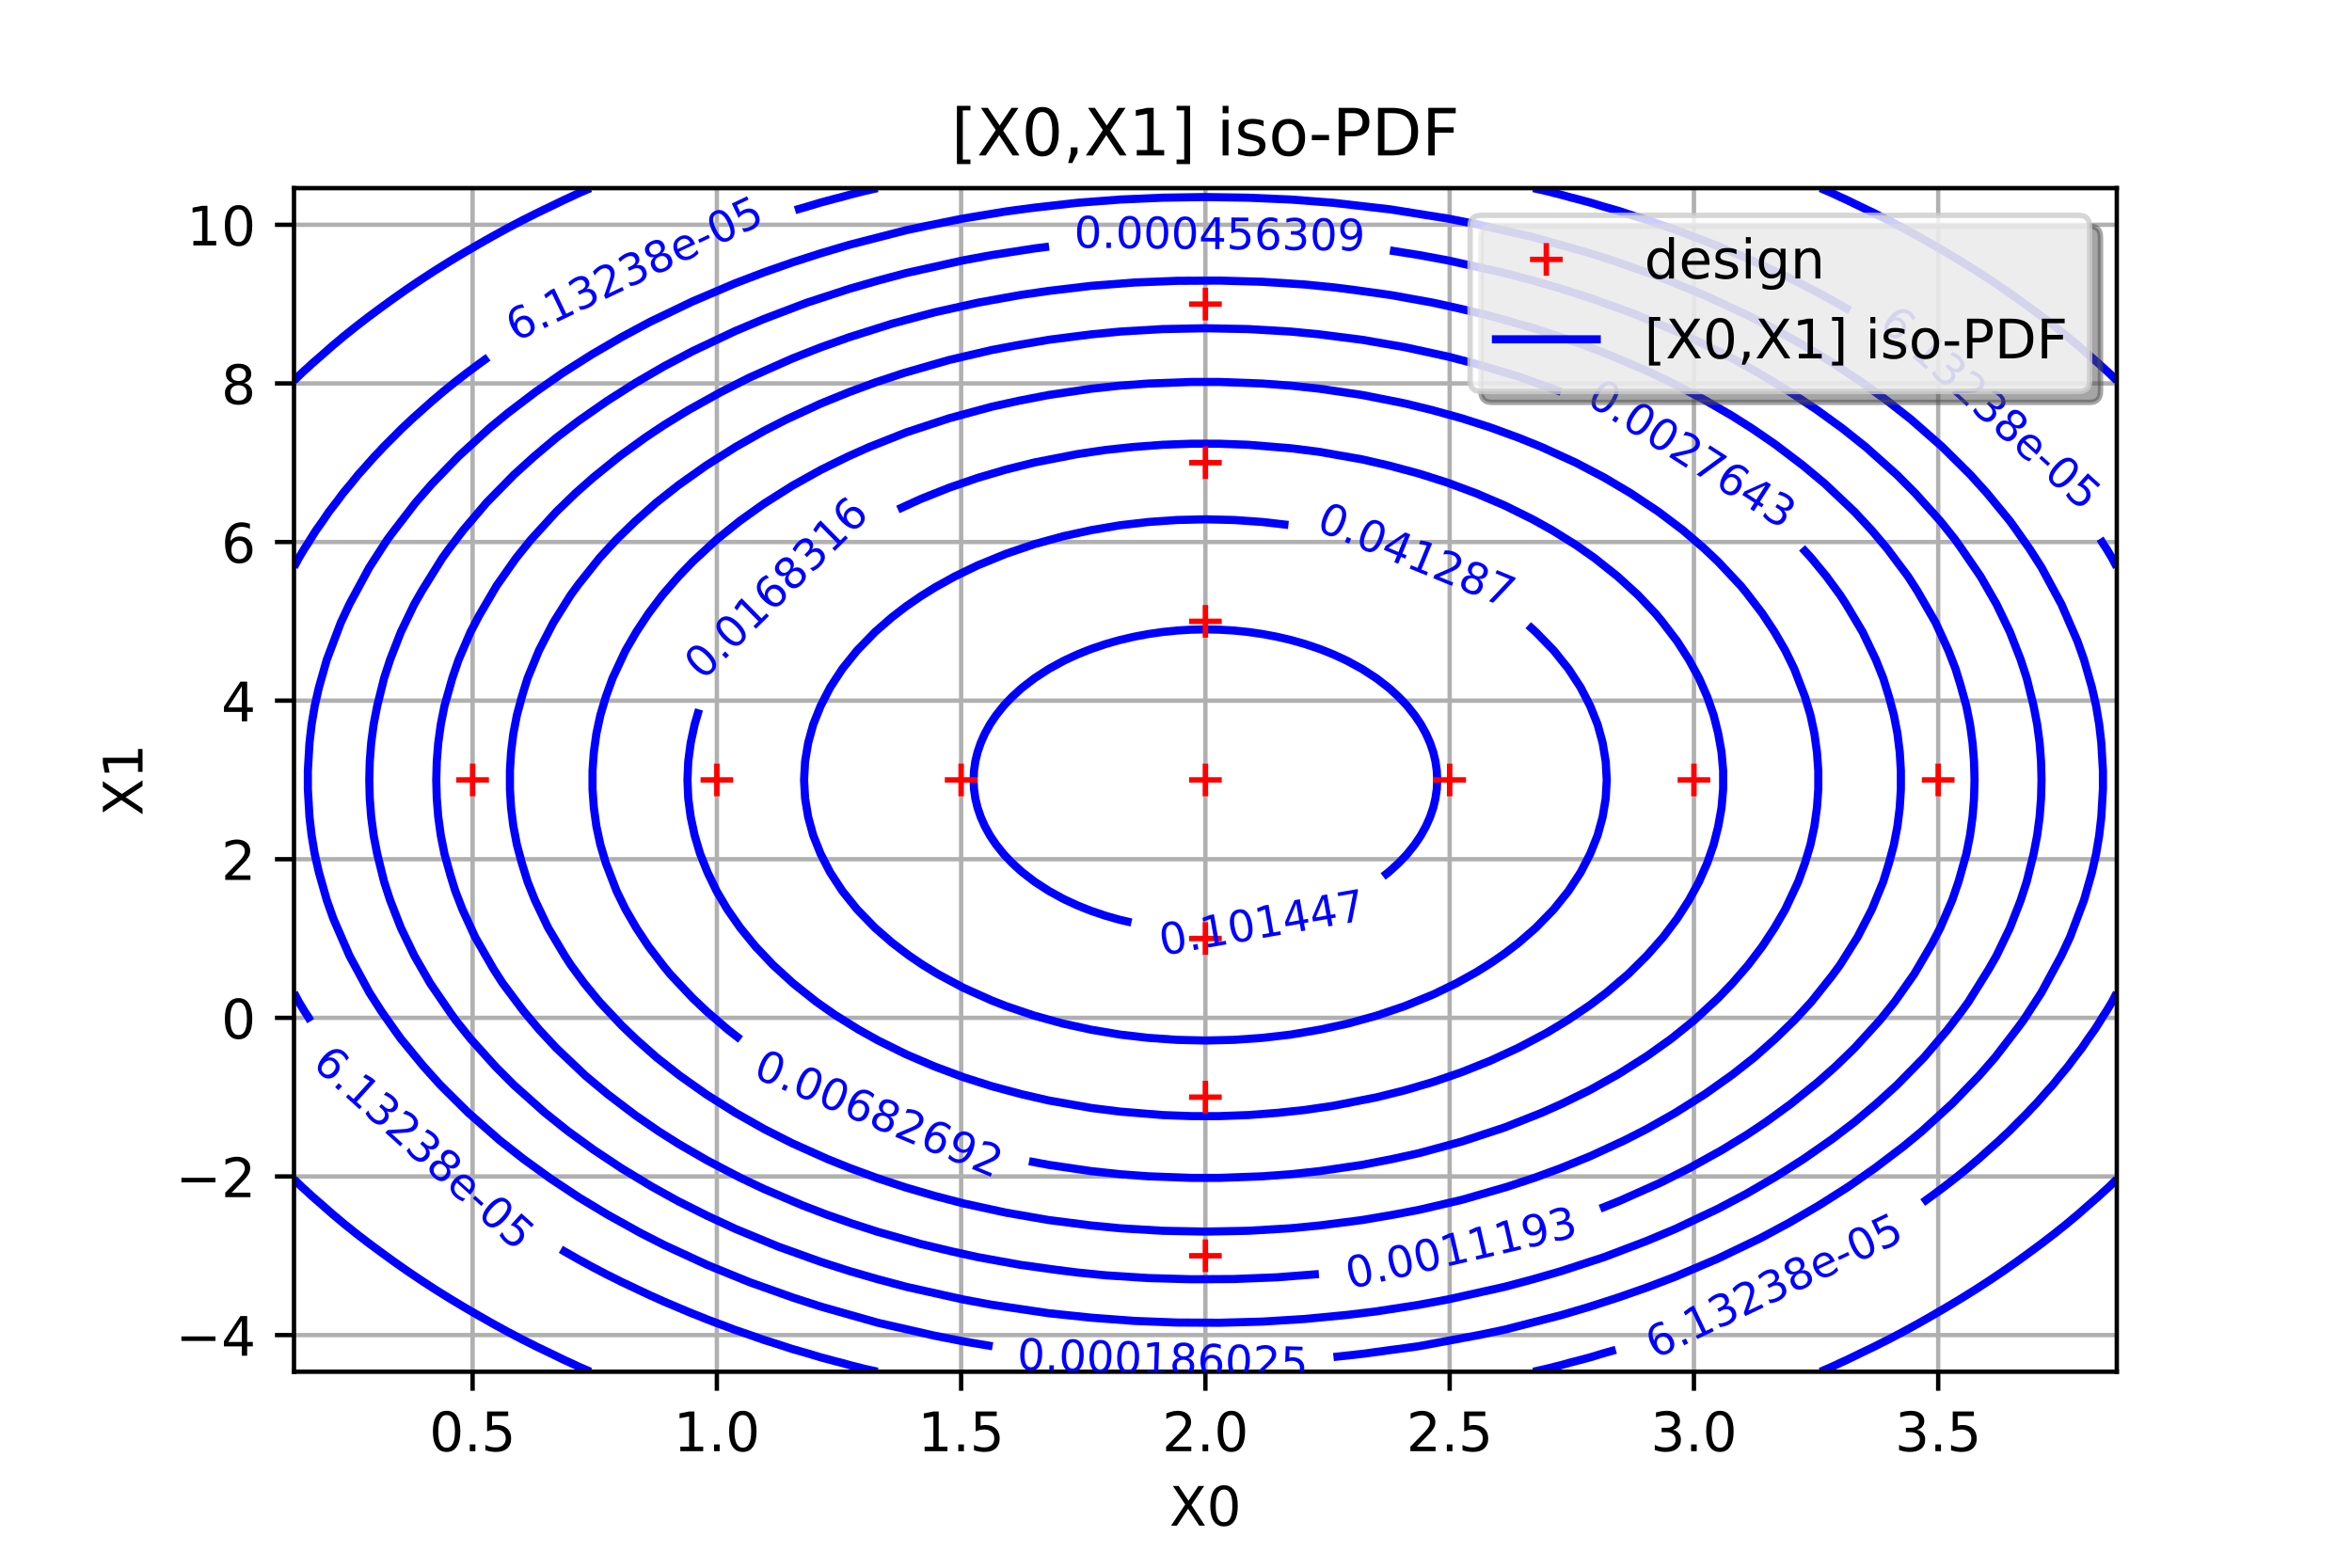 <?xml version="1.0" encoding="utf-8" standalone="no"?>
<!DOCTYPE svg PUBLIC "-//W3C//DTD SVG 1.1//EN"
  "http://www.w3.org/Graphics/SVG/1.1/DTD/svg11.dtd">
<!-- Created with matplotlib (http://matplotlib.org/) -->
<svg height="288pt" version="1.1" viewBox="0 0 432 288" width="432pt" xmlns="http://www.w3.org/2000/svg" xmlns:xlink="http://www.w3.org/1999/xlink">
 <defs>
  <style type="text/css">
*{stroke-linecap:butt;stroke-linejoin:round;}
  </style>
 </defs>
 <g id="figure_1">
  <g id="patch_1">
   <path d="M 0 288 
L 432 288 
L 432 0 
L 0 0 
z
" style="fill:#ffffff;"/>
  </g>
  <g id="axes_1">
   <g id="patch_2">
    <path d="M 54 252 
L 388.8 252 
L 388.8 34.56 
L 54 34.56 
z
" style="fill:#ffffff;"/>
   </g>
   <g id="matplotlib.axis_1">
    <g id="xtick_1">
     <g id="line2d_1">
      <path clip-path="url(#p06cca450da)" d="M 86.804 252 
L 86.804 34.56 
" style="fill:none;stroke:#b0b0b0;stroke-linecap:square;stroke-width:0.8;"/>
     </g>
     <g id="line2d_2">
      <defs>
       <path d="M 0 0 
L 0 3.5 
" id="m9830875fec" style="stroke:#000000;stroke-width:0.8;"/>
      </defs>
      <g>
       <use style="stroke:#000000;stroke-width:0.8;" x="86.804" xlink:href="#m9830875fec" y="252"/>
      </g>
     </g>
     <g id="text_1">
      <!-- 0.5 -->
      <defs>
       <path d="M 31.781 66.406 
Q 24.172 66.406 20.328 58.906 
Q 16.5 51.422 16.5 36.375 
Q 16.5 21.391 20.328 13.891 
Q 24.172 6.391 31.781 6.391 
Q 39.453 6.391 43.281 13.891 
Q 47.125 21.391 47.125 36.375 
Q 47.125 51.422 43.281 58.906 
Q 39.453 66.406 31.781 66.406 
z
M 31.781 74.219 
Q 44.047 74.219 50.516 64.516 
Q 56.984 54.828 56.984 36.375 
Q 56.984 17.969 50.516 8.266 
Q 44.047 -1.422 31.781 -1.422 
Q 19.531 -1.422 13.062 8.266 
Q 6.594 17.969 6.594 36.375 
Q 6.594 54.828 13.062 64.516 
Q 19.531 74.219 31.781 74.219 
z
" id="DejaVuSans-30"/>
       <path d="M 10.688 12.406 
L 21 12.406 
L 21 0 
L 10.688 0 
z
" id="DejaVuSans-2e"/>
       <path d="M 10.797 72.906 
L 49.516 72.906 
L 49.516 64.594 
L 19.828 64.594 
L 19.828 46.734 
Q 21.969 47.469 24.109 47.828 
Q 26.266 48.188 28.422 48.188 
Q 40.625 48.188 47.75 41.5 
Q 54.891 34.812 54.891 23.391 
Q 54.891 11.625 47.562 5.094 
Q 40.234 -1.422 26.906 -1.422 
Q 22.312 -1.422 17.547 -0.641 
Q 12.797 0.141 7.719 1.703 
L 7.719 11.625 
Q 12.109 9.234 16.797 8.062 
Q 21.484 6.891 26.703 6.891 
Q 35.156 6.891 40.078 11.328 
Q 45.016 15.766 45.016 23.391 
Q 45.016 31 40.078 35.438 
Q 35.156 39.891 26.703 39.891 
Q 22.75 39.891 18.812 39.016 
Q 14.891 38.141 10.797 36.281 
z
" id="DejaVuSans-35"/>
      </defs>
      <g transform="translate(78.852 266.598)scale(0.1 -0.1)">
       <use xlink:href="#DejaVuSans-30"/>
       <use x="63.623" xlink:href="#DejaVuSans-2e"/>
       <use x="95.41" xlink:href="#DejaVuSans-35"/>
      </g>
     </g>
    </g>
    <g id="xtick_2">
     <g id="line2d_3">
      <path clip-path="url(#p06cca450da)" d="M 131.669 252 
L 131.669 34.56 
" style="fill:none;stroke:#b0b0b0;stroke-linecap:square;stroke-width:0.8;"/>
     </g>
     <g id="line2d_4">
      <g>
       <use style="stroke:#000000;stroke-width:0.8;" x="131.669" xlink:href="#m9830875fec" y="252"/>
      </g>
     </g>
     <g id="text_2">
      <!-- 1.0 -->
      <defs>
       <path d="M 12.406 8.297 
L 28.516 8.297 
L 28.516 63.922 
L 10.984 60.406 
L 10.984 69.391 
L 28.422 72.906 
L 38.281 72.906 
L 38.281 8.297 
L 54.391 8.297 
L 54.391 0 
L 12.406 0 
z
" id="DejaVuSans-31"/>
      </defs>
      <g transform="translate(123.718 266.598)scale(0.1 -0.1)">
       <use xlink:href="#DejaVuSans-31"/>
       <use x="63.623" xlink:href="#DejaVuSans-2e"/>
       <use x="95.41" xlink:href="#DejaVuSans-30"/>
      </g>
     </g>
    </g>
    <g id="xtick_3">
     <g id="line2d_5">
      <path clip-path="url(#p06cca450da)" d="M 176.535 252 
L 176.535 34.56 
" style="fill:none;stroke:#b0b0b0;stroke-linecap:square;stroke-width:0.8;"/>
     </g>
     <g id="line2d_6">
      <g>
       <use style="stroke:#000000;stroke-width:0.8;" x="176.535" xlink:href="#m9830875fec" y="252"/>
      </g>
     </g>
     <g id="text_3">
      <!-- 1.5 -->
      <g transform="translate(168.583 266.598)scale(0.1 -0.1)">
       <use xlink:href="#DejaVuSans-31"/>
       <use x="63.623" xlink:href="#DejaVuSans-2e"/>
       <use x="95.41" xlink:href="#DejaVuSans-35"/>
      </g>
     </g>
    </g>
    <g id="xtick_4">
     <g id="line2d_7">
      <path clip-path="url(#p06cca450da)" d="M 221.4 252 
L 221.4 34.56 
" style="fill:none;stroke:#b0b0b0;stroke-linecap:square;stroke-width:0.8;"/>
     </g>
     <g id="line2d_8">
      <g>
       <use style="stroke:#000000;stroke-width:0.8;" x="221.4" xlink:href="#m9830875fec" y="252"/>
      </g>
     </g>
     <g id="text_4">
      <!-- 2.0 -->
      <defs>
       <path d="M 19.188 8.297 
L 53.609 8.297 
L 53.609 0 
L 7.328 0 
L 7.328 8.297 
Q 12.938 14.109 22.625 23.891 
Q 32.328 33.688 34.812 36.531 
Q 39.547 41.844 41.422 45.531 
Q 43.312 49.219 43.312 52.781 
Q 43.312 58.594 39.234 62.25 
Q 35.156 65.922 28.609 65.922 
Q 23.969 65.922 18.812 64.312 
Q 13.672 62.703 7.812 59.422 
L 7.812 69.391 
Q 13.766 71.781 18.938 73 
Q 24.125 74.219 28.422 74.219 
Q 39.75 74.219 46.484 68.547 
Q 53.219 62.891 53.219 53.422 
Q 53.219 48.922 51.531 44.891 
Q 49.859 40.875 45.406 35.406 
Q 44.188 33.984 37.641 27.219 
Q 31.109 20.453 19.188 8.297 
z
" id="DejaVuSans-32"/>
      </defs>
      <g transform="translate(213.448 266.598)scale(0.1 -0.1)">
       <use xlink:href="#DejaVuSans-32"/>
       <use x="63.623" xlink:href="#DejaVuSans-2e"/>
       <use x="95.41" xlink:href="#DejaVuSans-30"/>
      </g>
     </g>
    </g>
    <g id="xtick_5">
     <g id="line2d_9">
      <path clip-path="url(#p06cca450da)" d="M 266.265 252 
L 266.265 34.56 
" style="fill:none;stroke:#b0b0b0;stroke-linecap:square;stroke-width:0.8;"/>
     </g>
     <g id="line2d_10">
      <g>
       <use style="stroke:#000000;stroke-width:0.8;" x="266.265" xlink:href="#m9830875fec" y="252"/>
      </g>
     </g>
     <g id="text_5">
      <!-- 2.5 -->
      <g transform="translate(258.314 266.598)scale(0.1 -0.1)">
       <use xlink:href="#DejaVuSans-32"/>
       <use x="63.623" xlink:href="#DejaVuSans-2e"/>
       <use x="95.41" xlink:href="#DejaVuSans-35"/>
      </g>
     </g>
    </g>
    <g id="xtick_6">
     <g id="line2d_11">
      <path clip-path="url(#p06cca450da)" d="M 311.131 252 
L 311.131 34.56 
" style="fill:none;stroke:#b0b0b0;stroke-linecap:square;stroke-width:0.8;"/>
     </g>
     <g id="line2d_12">
      <g>
       <use style="stroke:#000000;stroke-width:0.8;" x="311.131" xlink:href="#m9830875fec" y="252"/>
      </g>
     </g>
     <g id="text_6">
      <!-- 3.0 -->
      <defs>
       <path d="M 40.578 39.312 
Q 47.656 37.797 51.625 33 
Q 55.609 28.219 55.609 21.188 
Q 55.609 10.406 48.188 4.484 
Q 40.766 -1.422 27.094 -1.422 
Q 22.516 -1.422 17.656 -0.516 
Q 12.797 0.391 7.625 2.203 
L 7.625 11.719 
Q 11.719 9.328 16.594 8.109 
Q 21.484 6.891 26.812 6.891 
Q 36.078 6.891 40.938 10.547 
Q 45.797 14.203 45.797 21.188 
Q 45.797 27.641 41.281 31.266 
Q 36.766 34.906 28.719 34.906 
L 20.219 34.906 
L 20.219 43.016 
L 29.109 43.016 
Q 36.375 43.016 40.234 45.922 
Q 44.094 48.828 44.094 54.297 
Q 44.094 59.906 40.109 62.906 
Q 36.141 65.922 28.719 65.922 
Q 24.656 65.922 20.016 65.031 
Q 15.375 64.156 9.812 62.312 
L 9.812 71.094 
Q 15.438 72.656 20.344 73.438 
Q 25.25 74.219 29.594 74.219 
Q 40.828 74.219 47.359 69.109 
Q 53.906 64.016 53.906 55.328 
Q 53.906 49.266 50.438 45.094 
Q 46.969 40.922 40.578 39.312 
z
" id="DejaVuSans-33"/>
      </defs>
      <g transform="translate(303.179 266.598)scale(0.1 -0.1)">
       <use xlink:href="#DejaVuSans-33"/>
       <use x="63.623" xlink:href="#DejaVuSans-2e"/>
       <use x="95.41" xlink:href="#DejaVuSans-30"/>
      </g>
     </g>
    </g>
    <g id="xtick_7">
     <g id="line2d_13">
      <path clip-path="url(#p06cca450da)" d="M 355.996 252 
L 355.996 34.56 
" style="fill:none;stroke:#b0b0b0;stroke-linecap:square;stroke-width:0.8;"/>
     </g>
     <g id="line2d_14">
      <g>
       <use style="stroke:#000000;stroke-width:0.8;" x="355.996" xlink:href="#m9830875fec" y="252"/>
      </g>
     </g>
     <g id="text_7">
      <!-- 3.5 -->
      <g transform="translate(348.045 266.598)scale(0.1 -0.1)">
       <use xlink:href="#DejaVuSans-33"/>
       <use x="63.623" xlink:href="#DejaVuSans-2e"/>
       <use x="95.41" xlink:href="#DejaVuSans-35"/>
      </g>
     </g>
    </g>
    <g id="text_8">
     <!-- X0 -->
     <defs>
      <path d="M 6.297 72.906 
L 16.891 72.906 
L 35.016 45.797 
L 53.219 72.906 
L 63.812 72.906 
L 40.375 37.891 
L 65.375 0 
L 54.781 0 
L 34.281 31 
L 13.625 0 
L 2.984 0 
L 29 38.922 
z
" id="DejaVuSans-58"/>
     </defs>
     <g transform="translate(214.794 280.277)scale(0.1 -0.1)">
      <use xlink:href="#DejaVuSans-58"/>
      <use x="68.506" xlink:href="#DejaVuSans-30"/>
     </g>
    </g>
   </g>
   <g id="matplotlib.axis_2">
    <g id="ytick_1">
     <g id="line2d_15">
      <path clip-path="url(#p06cca450da)" d="M 54 245.264 
L 388.8 245.264 
" style="fill:none;stroke:#b0b0b0;stroke-linecap:square;stroke-width:0.8;"/>
     </g>
     <g id="line2d_16">
      <defs>
       <path d="M 0 0 
L -3.5 0 
" id="m696167156e" style="stroke:#000000;stroke-width:0.8;"/>
      </defs>
      <g>
       <use style="stroke:#000000;stroke-width:0.8;" x="54" xlink:href="#m696167156e" y="245.264"/>
      </g>
     </g>
     <g id="text_9">
      <!-- −4 -->
      <defs>
       <path d="M 10.594 35.5 
L 73.188 35.5 
L 73.188 27.203 
L 10.594 27.203 
z
" id="DejaVuSans-2212"/>
       <path d="M 37.797 64.312 
L 12.891 25.391 
L 37.797 25.391 
z
M 35.203 72.906 
L 47.609 72.906 
L 47.609 25.391 
L 58.016 25.391 
L 58.016 17.188 
L 47.609 17.188 
L 47.609 0 
L 37.797 0 
L 37.797 17.188 
L 4.891 17.188 
L 4.891 26.703 
z
" id="DejaVuSans-34"/>
      </defs>
      <g transform="translate(32.258 249.064)scale(0.1 -0.1)">
       <use xlink:href="#DejaVuSans-2212"/>
       <use x="83.789" xlink:href="#DejaVuSans-34"/>
      </g>
     </g>
    </g>
    <g id="ytick_2">
     <g id="line2d_17">
      <path clip-path="url(#p06cca450da)" d="M 54 216.126 
L 388.8 216.126 
" style="fill:none;stroke:#b0b0b0;stroke-linecap:square;stroke-width:0.8;"/>
     </g>
     <g id="line2d_18">
      <g>
       <use style="stroke:#000000;stroke-width:0.8;" x="54" xlink:href="#m696167156e" y="216.126"/>
      </g>
     </g>
     <g id="text_10">
      <!-- −2 -->
      <g transform="translate(32.258 219.925)scale(0.1 -0.1)">
       <use xlink:href="#DejaVuSans-2212"/>
       <use x="83.789" xlink:href="#DejaVuSans-32"/>
      </g>
     </g>
    </g>
    <g id="ytick_3">
     <g id="line2d_19">
      <path clip-path="url(#p06cca450da)" d="M 54 186.988 
L 388.8 186.988 
" style="fill:none;stroke:#b0b0b0;stroke-linecap:square;stroke-width:0.8;"/>
     </g>
     <g id="line2d_20">
      <g>
       <use style="stroke:#000000;stroke-width:0.8;" x="54" xlink:href="#m696167156e" y="186.988"/>
      </g>
     </g>
     <g id="text_11">
      <!-- 0 -->
      <g transform="translate(40.638 190.787)scale(0.1 -0.1)">
       <use xlink:href="#DejaVuSans-30"/>
      </g>
     </g>
    </g>
    <g id="ytick_4">
     <g id="line2d_21">
      <path clip-path="url(#p06cca450da)" d="M 54 157.849 
L 388.8 157.849 
" style="fill:none;stroke:#b0b0b0;stroke-linecap:square;stroke-width:0.8;"/>
     </g>
     <g id="line2d_22">
      <g>
       <use style="stroke:#000000;stroke-width:0.8;" x="54" xlink:href="#m696167156e" y="157.849"/>
      </g>
     </g>
     <g id="text_12">
      <!-- 2 -->
      <g transform="translate(40.638 161.648)scale(0.1 -0.1)">
       <use xlink:href="#DejaVuSans-32"/>
      </g>
     </g>
    </g>
    <g id="ytick_5">
     <g id="line2d_23">
      <path clip-path="url(#p06cca450da)" d="M 54 128.711 
L 388.8 128.711 
" style="fill:none;stroke:#b0b0b0;stroke-linecap:square;stroke-width:0.8;"/>
     </g>
     <g id="line2d_24">
      <g>
       <use style="stroke:#000000;stroke-width:0.8;" x="54" xlink:href="#m696167156e" y="128.711"/>
      </g>
     </g>
     <g id="text_13">
      <!-- 4 -->
      <g transform="translate(40.638 132.51)scale(0.1 -0.1)">
       <use xlink:href="#DejaVuSans-34"/>
      </g>
     </g>
    </g>
    <g id="ytick_6">
     <g id="line2d_25">
      <path clip-path="url(#p06cca450da)" d="M 54 99.572 
L 388.8 99.572 
" style="fill:none;stroke:#b0b0b0;stroke-linecap:square;stroke-width:0.8;"/>
     </g>
     <g id="line2d_26">
      <g>
       <use style="stroke:#000000;stroke-width:0.8;" x="54" xlink:href="#m696167156e" y="99.572"/>
      </g>
     </g>
     <g id="text_14">
      <!-- 6 -->
      <defs>
       <path d="M 33.016 40.375 
Q 26.375 40.375 22.484 35.828 
Q 18.609 31.297 18.609 23.391 
Q 18.609 15.531 22.484 10.953 
Q 26.375 6.391 33.016 6.391 
Q 39.656 6.391 43.531 10.953 
Q 47.406 15.531 47.406 23.391 
Q 47.406 31.297 43.531 35.828 
Q 39.656 40.375 33.016 40.375 
z
M 52.594 71.297 
L 52.594 62.312 
Q 48.875 64.062 45.094 64.984 
Q 41.312 65.922 37.594 65.922 
Q 27.828 65.922 22.672 59.328 
Q 17.531 52.734 16.797 39.406 
Q 19.672 43.656 24.016 45.922 
Q 28.375 48.188 33.594 48.188 
Q 44.578 48.188 50.953 41.516 
Q 57.328 34.859 57.328 23.391 
Q 57.328 12.156 50.688 5.359 
Q 44.047 -1.422 33.016 -1.422 
Q 20.359 -1.422 13.672 8.266 
Q 6.984 17.969 6.984 36.375 
Q 6.984 53.656 15.188 63.938 
Q 23.391 74.219 37.203 74.219 
Q 40.922 74.219 44.703 73.484 
Q 48.484 72.75 52.594 71.297 
z
" id="DejaVuSans-36"/>
      </defs>
      <g transform="translate(40.638 103.372)scale(0.1 -0.1)">
       <use xlink:href="#DejaVuSans-36"/>
      </g>
     </g>
    </g>
    <g id="ytick_7">
     <g id="line2d_27">
      <path clip-path="url(#p06cca450da)" d="M 54 70.434 
L 388.8 70.434 
" style="fill:none;stroke:#b0b0b0;stroke-linecap:square;stroke-width:0.8;"/>
     </g>
     <g id="line2d_28">
      <g>
       <use style="stroke:#000000;stroke-width:0.8;" x="54" xlink:href="#m696167156e" y="70.434"/>
      </g>
     </g>
     <g id="text_15">
      <!-- 8 -->
      <defs>
       <path d="M 31.781 34.625 
Q 24.75 34.625 20.719 30.859 
Q 16.703 27.094 16.703 20.516 
Q 16.703 13.922 20.719 10.156 
Q 24.75 6.391 31.781 6.391 
Q 38.812 6.391 42.859 10.172 
Q 46.922 13.969 46.922 20.516 
Q 46.922 27.094 42.891 30.859 
Q 38.875 34.625 31.781 34.625 
z
M 21.922 38.812 
Q 15.578 40.375 12.031 44.719 
Q 8.5 49.078 8.5 55.328 
Q 8.5 64.062 14.719 69.141 
Q 20.953 74.219 31.781 74.219 
Q 42.672 74.219 48.875 69.141 
Q 55.078 64.062 55.078 55.328 
Q 55.078 49.078 51.531 44.719 
Q 48 40.375 41.703 38.812 
Q 48.828 37.156 52.797 32.312 
Q 56.781 27.484 56.781 20.516 
Q 56.781 9.906 50.312 4.234 
Q 43.844 -1.422 31.781 -1.422 
Q 19.734 -1.422 13.25 4.234 
Q 6.781 9.906 6.781 20.516 
Q 6.781 27.484 10.781 32.312 
Q 14.797 37.156 21.922 38.812 
z
M 18.312 54.391 
Q 18.312 48.734 21.844 45.562 
Q 25.391 42.391 31.781 42.391 
Q 38.141 42.391 41.719 45.562 
Q 45.312 48.734 45.312 54.391 
Q 45.312 60.062 41.719 63.234 
Q 38.141 66.406 31.781 66.406 
Q 25.391 66.406 21.844 63.234 
Q 18.312 60.062 18.312 54.391 
z
" id="DejaVuSans-38"/>
      </defs>
      <g transform="translate(40.638 74.233)scale(0.1 -0.1)">
       <use xlink:href="#DejaVuSans-38"/>
      </g>
     </g>
    </g>
    <g id="ytick_8">
     <g id="line2d_29">
      <path clip-path="url(#p06cca450da)" d="M 54 41.296 
L 388.8 41.296 
" style="fill:none;stroke:#b0b0b0;stroke-linecap:square;stroke-width:0.8;"/>
     </g>
     <g id="line2d_30">
      <g>
       <use style="stroke:#000000;stroke-width:0.8;" x="54" xlink:href="#m696167156e" y="41.296"/>
      </g>
     </g>
     <g id="text_16">
      <!-- 10 -->
      <g transform="translate(34.275 45.095)scale(0.1 -0.1)">
       <use xlink:href="#DejaVuSans-31"/>
       <use x="63.623" xlink:href="#DejaVuSans-30"/>
      </g>
     </g>
    </g>
    <g id="text_17">
     <!-- X1 -->
     <g transform="translate(26.178 149.886)rotate(-90)scale(0.1 -0.1)">
      <use xlink:href="#DejaVuSans-58"/>
      <use x="68.506" xlink:href="#DejaVuSans-31"/>
     </g>
    </g>
   </g>
   <g id="LineCollection_1">
    <path clip-path="url(#p06cca450da)" d="M 334.351 252 
L 336.488 251.082 
L 338.15 250.301 
L 339.103 249.874 
L 341.719 248.602 
L 344.334 247.351 
L 345.206 246.904 
L 346.95 246.035 
L 348.512 245.205 
L 349.566 244.658 
L 351.663 243.506 
L 352.181 243.226 
L 354.678 241.808 
L 354.797 241.74 
L 357.413 240.222 
L 357.602 240.109 
L 360.028 238.655 
L 360.424 238.41 
L 362.644 237.025 
L 363.135 236.711 
L 365.259 235.332 
L 365.743 235.012 
L 367.875 233.571 
L 368.252 233.314 
L 370.491 231.738 
L 370.665 231.615 
L 373.003 229.916 
L 373.106 229.839 
L 375.29 228.218 
L 375.722 227.881 
L 377.495 226.519 
L 378.337 225.835 
L 379.615 224.82 
L 380.953 223.688 
L 381.642 223.121 
L 383.569 221.423 
L 385.527 219.724 
L 386.184 219.105 
L 387.387 218.025 
L 388.8 216.637 
" style="fill:none;stroke:#0000ff;stroke-width:1.5;"/>
    <path clip-path="url(#p06cca450da)" d="M 54 216.637 
L 55.413 218.025 
L 56.616 219.105 
L 57.273 219.724 
L 59.231 221.423 
L 61.158 223.121 
L 61.847 223.688 
L 63.185 224.82 
L 64.463 225.835 
L 65.305 226.519 
L 67.078 227.881 
L 67.51 228.218 
L 69.694 229.839 
L 69.797 229.916 
L 72.135 231.615 
L 72.309 231.738 
L 74.548 233.314 
L 74.925 233.571 
L 77.057 235.012 
L 77.541 235.332 
L 79.665 236.711 
L 80.156 237.025 
L 82.376 238.41 
L 82.772 238.655 
L 85.198 240.109 
L 85.388 240.222 
L 88.003 241.74 
L 88.122 241.808 
L 90.619 243.226 
L 91.137 243.506 
L 93.234 244.658 
L 94.288 245.205 
L 95.85 246.035 
L 97.594 246.904 
L 98.466 247.351 
L 101.081 248.602 
L 103.697 249.874 
L 104.65 250.301 
L 106.312 251.082 
L 108.449 252 
" style="fill:none;stroke:#0000ff;stroke-width:1.5;"/>
    <path clip-path="url(#p06cca450da)" d="M 388.8 69.923 
L 387.387 68.535 
L 386.184 67.455 
L 385.527 66.836 
L 383.569 65.138 
L 381.642 63.439 
L 380.953 62.872 
L 379.615 61.74 
L 378.337 60.725 
L 377.495 60.041 
L 375.722 58.679 
L 375.29 58.343 
L 373.106 56.721 
L 373.003 56.644 
L 370.665 54.945 
L 370.491 54.822 
L 368.252 53.246 
L 367.875 52.989 
L 365.743 51.547 
L 365.259 51.228 
L 363.135 49.849 
L 362.644 49.535 
L 360.424 48.15 
L 360.028 47.905 
L 357.602 46.451 
L 357.413 46.338 
L 354.797 44.82 
L 354.678 44.752 
L 352.181 43.334 
L 351.663 43.054 
L 349.566 41.902 
L 348.512 41.355 
L 346.95 40.525 
L 345.206 39.656 
L 344.334 39.209 
L 341.719 37.958 
L 339.103 36.686 
L 338.15 36.259 
L 336.488 35.478 
L 334.351 34.56 
" style="fill:none;stroke:#0000ff;stroke-width:1.5;"/>
    <path clip-path="url(#p06cca450da)" d="M 108.449 34.56 
L 106.312 35.478 
L 104.65 36.259 
L 103.697 36.686 
L 101.081 37.958 
L 98.466 39.209 
L 97.594 39.656 
L 95.85 40.525 
L 94.288 41.355 
L 93.234 41.902 
L 91.137 43.054 
L 90.619 43.334 
L 88.122 44.752 
L 88.003 44.82 
L 85.388 46.338 
L 85.198 46.451 
L 82.772 47.905 
L 82.376 48.15 
L 80.156 49.535 
L 79.665 49.849 
L 77.541 51.228 
L 77.057 51.547 
L 74.925 52.989 
L 74.548 53.246 
L 72.309 54.822 
L 72.135 54.945 
L 69.797 56.644 
L 69.694 56.721 
L 67.51 58.343 
L 67.078 58.679 
L 65.305 60.041 
L 64.463 60.725 
L 63.185 61.74 
L 61.847 62.872 
L 61.158 63.439 
L 59.231 65.138 
L 57.273 66.836 
L 56.616 67.455 
L 55.413 68.535 
L 54 69.923 
" style="fill:none;stroke:#0000ff;stroke-width:1.5;"/>
   </g>
   <g id="LineCollection_2">
    <path clip-path="url(#p06cca450da)" d="M 281.617 252 
L 284.175 251.427 
L 286.791 250.764 
L 288.458 250.301 
L 289.406 250.066 
L 292.022 249.367 
L 294.547 248.602 
L 294.637 248.578 
L 296.779 247.967 
" style="fill:none;stroke:#0000ff;stroke-width:1.5;"/>
    <path clip-path="url(#p06cca450da)" d="M 353.149 220.922 
L 354.797 219.724 
L 357.083 218.025 
L 357.413 217.768 
L 359.28 216.326 
L 360.028 215.715 
L 361.383 214.627 
L 362.644 213.55 
L 363.388 212.929 
L 365.259 211.252 
L 365.285 211.23 
L 367.193 209.531 
L 367.875 208.874 
L 369.001 207.833 
L 370.491 206.325 
L 370.69 206.134 
L 372.385 204.435 
L 373.106 203.647 
L 373.99 202.736 
L 375.498 201.037 
L 375.722 200.772 
L 377.019 199.339 
L 378.337 197.695 
L 378.385 197.64 
L 379.809 195.941 
L 380.953 194.388 
L 381.07 194.243 
L 382.382 192.544 
L 383.53 190.845 
L 383.569 190.786 
L 384.746 189.146 
L 385.822 187.447 
L 386.184 186.832 
L 386.898 185.749 
L 387.917 184.05 
L 388.8 182.389 
" style="fill:none;stroke:#0000ff;stroke-width:1.5;"/>
    <path clip-path="url(#p06cca450da)" d="M 54 182.389 
L 54.883 184.05 
L 55.902 185.749 
L 56.616 186.832 
L 56.978 187.447 
L 57.066 187.585 
" style="fill:none;stroke:#0000ff;stroke-width:1.5;"/>
    <path clip-path="url(#p06cca450da)" d="M 103.011 229.518 
L 103.697 229.916 
L 106.312 231.401 
L 106.708 231.615 
L 108.928 232.828 
L 109.869 233.314 
L 111.544 234.194 
L 113.203 235.012 
L 114.159 235.496 
L 116.74 236.711 
L 116.775 236.728 
L 119.391 237.967 
L 120.403 238.41 
L 122.006 239.141 
L 124.327 240.109 
L 124.622 240.238 
L 127.237 241.339 
L 128.451 241.808 
L 129.853 242.382 
L 132.469 243.361 
L 132.878 243.506 
L 135.084 244.349 
L 137.615 245.205 
L 137.7 245.236 
L 140.316 246.161 
L 142.707 246.904 
L 142.931 246.98 
L 145.547 247.832 
L 148.162 248.578 
L 148.253 248.602 
L 150.778 249.367 
L 153.394 250.066 
L 154.342 250.301 
L 156.009 250.764 
L 158.625 251.427 
L 161.183 252 
" style="fill:none;stroke:#0000ff;stroke-width:1.5;"/>
    <path clip-path="url(#p06cca450da)" d="M 388.8 104.171 
L 387.917 102.51 
L 386.898 100.811 
L 386.184 99.728 
L 385.822 99.112 
L 385.734 98.975 
" style="fill:none;stroke:#0000ff;stroke-width:1.5;"/>
    <path clip-path="url(#p06cca450da)" d="M 339.789 57.042 
L 339.103 56.644 
L 339.103 56.644 
L 336.488 55.159 
L 336.092 54.945 
L 333.872 53.732 
L 332.931 53.246 
L 331.256 52.366 
L 329.597 51.547 
L 328.641 51.064 
L 326.06 49.849 
L 326.025 49.832 
L 323.409 48.593 
L 322.397 48.15 
L 320.794 47.419 
L 318.473 46.451 
L 318.178 46.322 
L 315.562 45.221 
L 314.349 44.752 
L 312.947 44.178 
L 310.331 43.199 
L 309.922 43.054 
L 307.716 42.211 
L 305.185 41.355 
L 305.1 41.324 
L 302.484 40.399 
L 300.093 39.656 
L 299.869 39.58 
L 297.253 38.728 
L 294.637 37.982 
L 294.547 37.958 
L 292.022 37.193 
L 289.406 36.494 
L 288.458 36.259 
L 286.791 35.796 
L 284.175 35.133 
L 281.617 34.56 
" style="fill:none;stroke:#0000ff;stroke-width:1.5;"/>
    <path clip-path="url(#p06cca450da)" d="M 161.183 34.56 
L 158.625 35.133 
L 156.009 35.796 
L 154.342 36.259 
L 153.394 36.494 
L 150.778 37.193 
L 148.253 37.958 
L 148.162 37.982 
L 146.021 38.593 
" style="fill:none;stroke:#0000ff;stroke-width:1.5;"/>
    <path clip-path="url(#p06cca450da)" d="M 89.651 65.638 
L 88.003 66.836 
L 88.003 66.836 
L 85.717 68.535 
L 85.388 68.792 
L 83.52 70.234 
L 82.772 70.845 
L 81.417 71.933 
L 80.156 73.01 
L 79.412 73.631 
L 77.541 75.308 
L 77.515 75.33 
L 75.607 77.029 
L 74.925 77.686 
L 73.799 78.728 
L 72.309 80.235 
L 72.11 80.426 
L 70.415 82.125 
L 69.694 82.913 
L 68.81 83.824 
L 67.302 85.522 
L 67.078 85.788 
L 65.781 87.221 
L 64.463 88.865 
L 64.415 88.92 
L 62.991 90.619 
L 61.847 92.172 
L 61.73 92.317 
L 60.418 94.016 
L 59.27 95.715 
L 59.231 95.774 
L 58.054 97.414 
L 56.978 99.112 
L 56.616 99.728 
L 55.902 100.811 
L 54.883 102.51 
L 54 104.171 
" style="fill:none;stroke:#0000ff;stroke-width:1.5;"/>
   </g>
   <g id="LineCollection_3">
    <path clip-path="url(#p06cca450da)" d="M 244.92 249.3 
L 250.172 248.722 
L 260.634 247.308 
L 271.92 245.205 
L 276.328 244.277 
L 286.791 241.591 
L 292.022 240.04 
L 297.253 238.354 
L 302.484 236.525 
L 307.716 234.536 
L 315.562 231.198 
L 323.409 227.43 
L 328.641 224.62 
L 334.129 221.423 
L 339.472 218.025 
L 344.334 214.627 
L 349.566 210.654 
L 352.979 207.833 
L 358.566 202.736 
L 363.487 197.64 
L 366.451 194.243 
L 370.491 188.992 
L 371.645 187.447 
L 374.95 182.351 
L 378.622 175.556 
L 380.21 172.159 
L 382.777 165.364 
L 384.226 160.268 
L 384.998 156.87 
L 385.567 153.472 
L 385.957 150.075 
L 386.253 144.979 
L 386.253 141.581 
L 385.957 136.485 
L 385.567 133.088 
L 384.998 129.69 
L 384.226 126.293 
L 382.777 121.196 
L 381.575 117.799 
L 378.622 111.004 
L 374.95 104.209 
L 372.772 100.811 
L 370.385 97.414 
L 369.164 95.715 
L 364.972 90.619 
L 361.911 87.221 
L 356.77 82.125 
L 350.968 77.029 
L 346.642 73.631 
L 341.719 70.067 
L 336.488 66.597 
L 331.256 63.439 
L 325.138 60.041 
L 320.794 57.825 
L 312.947 54.196 
L 305.1 51 
L 297.078 48.15 
L 292.022 46.52 
L 281.559 43.555 
L 271.097 41.171 
L 265.866 40.139 
L 255.403 38.471 
L 244.941 37.262 
L 237.094 36.66 
L 229.247 36.32 
L 221.4 36.199 
L 213.553 36.32 
L 205.706 36.66 
L 197.859 37.262 
L 190.012 38.146 
L 184.781 38.839 
L 176.934 40.139 
L 170.88 41.355 
L 166.472 42.283 
L 156.009 44.969 
L 150.778 46.52 
L 145.547 48.206 
L 140.316 50.035 
L 135.084 52.024 
L 127.237 55.362 
L 119.391 59.13 
L 114.159 61.94 
L 108.671 65.138 
L 103.328 68.535 
L 98.466 71.933 
L 93.234 75.906 
L 89.821 78.728 
L 84.234 83.824 
L 79.313 88.92 
L 76.349 92.317 
L 72.309 97.568 
L 71.155 99.112 
L 67.85 104.209 
L 64.178 111.004 
L 62.59 114.401 
L 60.023 121.196 
L 58.574 126.293 
L 57.802 129.69 
L 57.233 133.088 
L 56.843 136.485 
L 56.547 141.581 
L 56.547 144.979 
L 56.843 150.075 
L 57.233 153.472 
L 57.802 156.87 
L 58.574 160.268 
L 60.023 165.364 
L 61.225 168.761 
L 64.178 175.556 
L 67.85 182.351 
L 70.028 185.749 
L 72.415 189.146 
L 73.636 190.845 
L 77.828 195.941 
L 80.889 199.339 
L 86.03 204.435 
L 91.832 209.531 
L 96.158 212.929 
L 101.081 216.493 
L 106.312 219.963 
L 111.544 223.121 
L 117.662 226.519 
L 122.006 228.735 
L 129.853 232.364 
L 137.7 235.56 
L 145.722 238.41 
L 150.778 240.04 
L 161.241 243.005 
L 171.703 245.389 
L 176.934 246.421 
L 182.311 247.331 
L 182.311 247.331 
" style="fill:none;stroke:#0000ff;stroke-width:1.5;"/>
   </g>
   <g id="LineCollection_4">
    <path clip-path="url(#p06cca450da)" d="M 192.687 45.299 
L 190.012 45.642 
L 182.166 46.857 
L 176.934 47.825 
L 166.472 50.152 
L 161.241 51.547 
L 156.009 53.057 
L 148.162 55.618 
L 140.316 58.598 
L 135.084 60.795 
L 127.237 64.504 
L 122.006 67.269 
L 116.775 70.308 
L 111.544 73.631 
L 106.312 77.279 
L 102.181 80.426 
L 98.141 83.824 
L 94.394 87.221 
L 89.398 92.317 
L 85.064 97.414 
L 82.481 100.811 
L 81.247 102.51 
L 77.541 108.462 
L 76.089 111.004 
L 73.636 116.1 
L 71.649 121.196 
L 70.546 124.594 
L 69.281 129.69 
L 68.626 133.088 
L 68.177 136.485 
L 67.915 139.882 
L 67.828 143.28 
L 67.915 146.678 
L 68.177 150.075 
L 68.626 153.472 
L 69.281 156.87 
L 70.546 161.966 
L 71.649 165.364 
L 73.636 170.46 
L 76.089 175.556 
L 79.017 180.653 
L 82.772 186.128 
L 83.714 187.447 
L 86.424 190.845 
L 91.012 195.941 
L 94.394 199.339 
L 100.105 204.435 
L 104.364 207.833 
L 109.043 211.23 
L 114.159 214.627 
L 119.776 218.025 
L 124.622 220.708 
L 129.853 223.332 
L 135.084 225.765 
L 142.931 229.01 
L 150.778 231.825 
L 156.009 233.503 
L 161.241 235.012 
L 166.472 236.408 
L 176.934 238.735 
L 182.166 239.703 
L 192.628 241.254 
L 200.475 242.076 
L 208.322 242.663 
L 216.169 242.963 
L 224.016 243.005 
L 231.863 242.793 
L 239.709 242.306 
L 247.556 241.549 
L 252.787 240.918 
L 260.634 239.703 
L 265.866 238.735 
L 276.328 236.408 
L 281.559 235.012 
L 286.791 233.503 
L 294.637 230.942 
L 302.484 227.962 
L 307.716 225.765 
L 315.562 222.056 
L 320.794 219.291 
L 326.025 216.252 
L 331.256 212.929 
L 331.256 212.929 
L 336.488 209.281 
L 340.619 206.134 
L 344.659 202.736 
L 348.406 199.339 
L 353.402 194.243 
L 357.736 189.146 
L 360.319 185.749 
L 361.553 184.05 
L 365.259 178.098 
L 366.711 175.556 
L 369.164 170.46 
L 371.151 165.364 
L 372.254 161.966 
L 373.519 156.87 
L 374.174 153.472 
L 374.623 150.075 
L 374.885 146.678 
L 374.972 143.28 
L 374.885 139.882 
L 374.623 136.485 
L 374.174 133.088 
L 373.519 129.69 
L 372.254 124.594 
L 371.151 121.196 
L 369.164 116.1 
L 366.711 111.004 
L 363.783 105.907 
L 360.028 100.432 
L 359.086 99.112 
L 356.376 95.715 
L 351.788 90.619 
L 348.406 87.221 
L 342.695 82.125 
L 338.436 78.728 
L 333.757 75.33 
L 328.641 71.933 
L 323.024 68.535 
L 318.178 65.852 
L 312.947 63.228 
L 307.716 60.795 
L 299.869 57.55 
L 292.022 54.735 
L 286.791 53.057 
L 281.559 51.547 
L 276.328 50.152 
L 265.866 47.825 
L 260.634 46.857 
L 255.296 46.007 
L 255.296 46.007 
" style="fill:none;stroke:#0000ff;stroke-width:1.5;"/>
   </g>
   <g id="LineCollection_5">
    <path clip-path="url(#p06cca450da)" d="M 293.9 222.038 
L 297.253 220.708 
L 305.1 217.217 
L 310.331 214.57 
L 316.348 211.23 
L 320.794 208.499 
L 324.343 206.134 
L 329.009 202.736 
L 333.872 198.81 
L 337.11 195.941 
L 340.619 192.544 
L 345.263 187.447 
L 347.999 184.05 
L 351.587 178.954 
L 354.797 173.478 
L 356.376 170.46 
L 358.566 165.364 
L 359.729 161.966 
L 361.162 156.87 
L 361.84 153.472 
L 362.305 150.075 
L 362.577 146.678 
L 362.67 143.28 
L 362.577 139.882 
L 362.305 136.485 
L 361.84 133.088 
L 361.162 129.69 
L 360.028 125.638 
L 359.183 122.895 
L 357.868 119.498 
L 355.527 114.401 
L 352.181 108.586 
L 350.46 105.907 
L 346.642 100.811 
L 343.779 97.414 
L 340.619 94.016 
L 335.243 88.92 
L 331.168 85.522 
L 326.025 81.615 
L 321.819 78.728 
L 318.178 76.422 
L 312.947 73.392 
L 306.902 70.234 
L 302.484 68.131 
L 295.444 65.138 
L 291.014 63.439 
L 286.17 61.74 
L 281.559 60.253 
L 273.712 58.036 
L 267.897 56.644 
L 263.25 55.618 
L 255.403 54.196 
L 248.564 53.246 
L 244.941 52.788 
L 239.709 52.271 
L 231.863 51.767 
L 224.016 51.547 
L 216.169 51.591 
L 208.322 51.902 
L 200.475 52.51 
L 192.628 53.441 
L 187.397 54.196 
L 179.55 55.618 
L 171.703 57.365 
L 163.856 59.461 
L 156.009 61.94 
L 150.778 63.799 
L 145.547 65.852 
L 137.7 69.343 
L 132.469 71.99 
L 126.452 75.33 
L 122.006 78.061 
L 118.457 80.426 
L 113.791 83.824 
L 108.928 87.75 
L 105.69 90.619 
L 102.181 94.016 
L 97.537 99.112 
L 94.801 102.51 
L 91.213 107.606 
L 88.003 113.082 
L 86.424 116.1 
L 84.234 121.196 
L 83.071 124.594 
L 81.638 129.69 
L 80.96 133.088 
L 80.495 136.485 
L 80.223 139.882 
L 80.13 143.28 
L 80.223 146.678 
L 80.495 150.075 
L 80.96 153.472 
L 81.638 156.87 
L 82.772 160.922 
L 83.617 163.665 
L 84.932 167.062 
L 87.273 172.159 
L 90.619 177.974 
L 92.34 180.653 
L 96.158 185.749 
L 99.021 189.146 
L 102.181 192.544 
L 107.557 197.64 
L 111.632 201.037 
L 116.775 204.945 
L 120.981 207.833 
L 124.622 210.138 
L 129.853 213.168 
L 135.898 216.326 
L 140.316 218.429 
L 147.356 221.423 
L 151.786 223.121 
L 156.63 224.82 
L 161.241 226.307 
L 169.088 228.524 
L 174.903 229.916 
L 179.55 230.942 
L 187.397 232.364 
L 194.236 233.314 
L 197.859 233.772 
L 203.091 234.289 
L 210.938 234.793 
L 218.784 235.012 
L 226.631 234.969 
L 234.478 234.658 
L 242.245 234.057 
L 242.245 234.057 
" style="fill:none;stroke:#0000ff;stroke-width:1.5;"/>
   </g>
   <g id="LineCollection_6">
    <path clip-path="url(#p06cca450da)" d="M 286.72 71.983 
L 278.944 69.188 
L 271.028 66.836 
L 265.866 65.489 
L 258.019 63.782 
L 250.172 62.422 
L 242.325 61.422 
L 237.094 60.917 
L 229.247 60.453 
L 221.4 60.303 
L 213.553 60.453 
L 205.706 60.917 
L 200.475 61.422 
L 192.628 62.422 
L 186.707 63.439 
L 182.166 64.3 
L 174.319 66.133 
L 165.971 68.535 
L 160.838 70.234 
L 156.009 72.009 
L 150.778 74.131 
L 144.496 77.029 
L 140.316 79.16 
L 135.084 82.125 
L 129.697 85.522 
L 124.622 89.126 
L 120.571 92.317 
L 116.74 95.715 
L 113.235 99.112 
L 110.112 102.51 
L 106.312 107.281 
L 104.824 109.305 
L 101.622 114.401 
L 98.994 119.498 
L 96.9 124.594 
L 95.85 127.991 
L 94.939 131.389 
L 94.288 134.786 
L 93.868 138.184 
L 93.662 141.581 
L 93.662 144.979 
L 93.868 148.376 
L 94.288 151.774 
L 94.939 155.171 
L 95.85 158.569 
L 96.9 161.966 
L 98.258 165.364 
L 100.69 170.46 
L 103.724 175.556 
L 104.824 177.255 
L 107.319 180.653 
L 110.112 184.05 
L 114.159 188.364 
L 116.775 190.876 
L 120.571 194.243 
L 124.893 197.64 
L 129.853 201.142 
L 135.084 204.435 
L 140.316 207.4 
L 145.547 210.05 
L 151.983 212.929 
L 156.215 214.627 
L 161.241 216.472 
L 166.472 218.188 
L 171.772 219.724 
L 176.934 221.071 
L 184.781 222.778 
L 192.628 224.138 
L 200.475 225.138 
L 205.706 225.643 
L 213.553 226.107 
L 221.4 226.257 
L 229.247 226.107 
L 237.094 225.643 
L 242.325 225.138 
L 250.172 224.138 
L 256.093 223.121 
L 260.634 222.26 
L 268.481 220.427 
L 276.829 218.025 
L 281.962 216.326 
L 286.791 214.551 
L 292.022 212.429 
L 298.304 209.531 
L 302.484 207.4 
L 307.716 204.435 
L 313.103 201.037 
L 318.178 197.434 
L 322.229 194.243 
L 326.06 190.845 
L 329.565 187.447 
L 332.688 184.05 
L 336.488 179.279 
L 337.976 177.255 
L 341.178 172.159 
L 343.806 167.062 
L 345.9 161.966 
L 346.95 158.569 
L 347.861 155.171 
L 348.512 151.774 
L 348.932 148.376 
L 349.138 144.979 
L 349.138 141.581 
L 348.932 138.184 
L 348.512 134.786 
L 347.861 131.389 
L 346.95 127.991 
L 345.9 124.594 
L 344.542 121.196 
L 342.11 116.1 
L 339.076 111.004 
L 337.976 109.305 
L 335.481 105.907 
L 332.688 102.51 
L 330.991 100.652 
L 330.991 100.652 
" style="fill:none;stroke:#0000ff;stroke-width:1.5;"/>
   </g>
   <g id="LineCollection_7">
    <path clip-path="url(#p06cca450da)" d="M 189.005 213.323 
L 192.628 214.001 
L 200.475 215.153 
L 205.706 215.715 
L 210.938 216.101 
L 218.784 216.389 
L 224.016 216.389 
L 231.863 216.101 
L 237.094 215.715 
L 242.325 215.153 
L 250.172 214.001 
L 255.7 212.929 
L 260.634 211.844 
L 268.481 209.714 
L 276.328 207.134 
L 283.143 204.435 
L 286.951 202.736 
L 292.022 200.25 
L 297.253 197.33 
L 302.484 194.022 
L 306.941 190.845 
L 311.16 187.447 
L 315.562 183.38 
L 318.178 180.653 
L 321.117 177.255 
L 323.691 173.857 
L 325.932 170.46 
L 327.903 167.062 
L 330.291 161.966 
L 331.519 158.569 
L 332.534 155.171 
L 333.26 151.774 
L 333.728 148.376 
L 333.969 144.979 
L 333.969 141.581 
L 333.728 138.184 
L 333.26 134.786 
L 332.534 131.389 
L 331.519 127.991 
L 329.565 122.895 
L 327.903 119.498 
L 325.932 116.1 
L 323.691 112.703 
L 320.794 108.922 
L 319.718 107.606 
L 315.562 103.18 
L 312.947 100.707 
L 309.119 97.414 
L 304.623 94.016 
L 299.529 90.619 
L 294.637 87.724 
L 289.406 84.984 
L 283.143 82.125 
L 278.944 80.426 
L 273.712 78.517 
L 268.481 76.846 
L 263.003 75.33 
L 258.019 74.11 
L 250.172 72.559 
L 242.325 71.407 
L 237.094 70.845 
L 231.863 70.459 
L 224.016 70.171 
L 218.784 70.171 
L 210.938 70.459 
L 205.706 70.845 
L 200.475 71.407 
L 192.628 72.559 
L 187.1 73.631 
L 182.166 74.716 
L 174.319 76.846 
L 166.472 79.426 
L 159.657 82.125 
L 155.849 83.824 
L 150.778 86.31 
L 145.547 89.23 
L 140.316 92.538 
L 135.859 95.715 
L 131.64 99.112 
L 127.237 103.18 
L 124.622 105.907 
L 121.683 109.305 
L 119.109 112.703 
L 116.868 116.1 
L 114.897 119.498 
L 112.509 124.594 
L 111.281 127.991 
L 110.266 131.389 
L 109.54 134.786 
L 109.072 138.184 
L 108.831 141.581 
L 108.831 144.979 
L 109.072 148.376 
L 109.54 151.774 
L 110.266 155.171 
L 111.281 158.569 
L 113.235 163.665 
L 114.897 167.062 
L 116.868 170.46 
L 119.109 173.857 
L 122.006 177.638 
L 123.082 178.954 
L 127.237 183.38 
L 129.853 185.853 
L 133.681 189.146 
L 136.016 190.961 
L 136.016 190.961 
" style="fill:none;stroke:#0000ff;stroke-width:1.5;"/>
   </g>
   <g id="LineCollection_8">
    <path clip-path="url(#p06cca450da)" d="M 128.392 130.33 
L 127.587 133.088 
L 126.86 136.485 
L 126.415 139.882 
L 126.268 143.28 
L 126.415 146.678 
L 126.86 150.075 
L 127.587 153.472 
L 128.598 156.87 
L 129.961 160.268 
L 131.601 163.665 
L 133.603 167.062 
L 135.977 170.46 
L 138.746 173.857 
L 141.957 177.255 
L 145.678 180.653 
L 149.943 184.05 
L 153.394 186.466 
L 157.693 189.146 
L 161.241 191.124 
L 166.472 193.714 
L 171.703 195.941 
L 176.934 197.887 
L 182.166 199.552 
L 187.705 201.037 
L 192.628 202.168 
L 200.475 203.551 
L 205.706 204.208 
L 213.553 204.85 
L 218.784 205.041 
L 224.016 205.041 
L 229.247 204.85 
L 234.718 204.435 
L 239.709 203.907 
L 244.941 203.137 
L 252.787 201.601 
L 258.019 200.301 
L 263.25 198.759 
L 268.481 196.961 
L 273.712 194.876 
L 278.944 192.458 
L 284.175 189.688 
L 287.895 187.447 
L 292.022 184.655 
L 295.068 182.351 
L 299.055 178.954 
L 302.484 175.556 
L 305.48 172.159 
L 308.044 168.761 
L 310.22 165.364 
L 312.072 161.966 
L 313.564 158.569 
L 314.749 155.171 
L 315.601 151.774 
L 316.201 148.376 
L 316.495 144.979 
L 316.495 141.581 
L 316.201 138.184 
L 315.562 134.631 
L 314.749 131.389 
L 313.564 127.991 
L 312.072 124.594 
L 310.22 121.196 
L 308.044 117.799 
L 305.1 113.955 
L 304.054 112.703 
L 300.843 109.305 
L 297.122 105.907 
L 292.857 102.51 
L 289.406 100.094 
L 285.107 97.414 
L 281.559 95.436 
L 276.328 92.846 
L 271.097 90.619 
L 265.866 88.673 
L 260.634 87.008 
L 255.095 85.522 
L 250.172 84.392 
L 242.325 83.009 
L 237.094 82.352 
L 229.247 81.71 
L 224.016 81.519 
L 218.784 81.519 
L 213.553 81.71 
L 208.082 82.125 
L 203.091 82.653 
L 197.859 83.423 
L 190.012 84.959 
L 184.781 86.259 
L 179.55 87.801 
L 174.319 89.599 
L 169.088 91.684 
L 164.913 93.594 
L 164.913 93.594 
" style="fill:none;stroke:#0000ff;stroke-width:1.5;"/>
   </g>
   <g id="LineCollection_9">
    <path clip-path="url(#p06cca450da)" d="M 236.65 96.441 
L 231.863 95.893 
L 226.631 95.528 
L 221.4 95.405 
L 216.169 95.528 
L 210.938 95.893 
L 205.706 96.498 
L 200.319 97.414 
L 195.244 98.518 
L 190.012 99.96 
L 184.781 101.73 
L 179.55 103.873 
L 175.346 105.907 
L 171.703 107.928 
L 169.088 109.559 
L 166.472 111.362 
L 163.856 113.37 
L 160.723 116.1 
L 157.424 119.498 
L 154.699 122.895 
L 152.479 126.293 
L 150.728 129.69 
L 149.369 133.088 
L 148.436 136.485 
L 147.875 139.882 
L 147.685 143.28 
L 147.875 146.678 
L 148.436 150.075 
L 149.369 153.472 
L 150.728 156.87 
L 152.479 160.268 
L 154.699 163.665 
L 157.424 167.062 
L 160.723 170.46 
L 163.856 173.19 
L 166.968 175.556 
L 169.479 177.255 
L 172.255 178.954 
L 176.934 181.461 
L 182.166 183.806 
L 184.781 184.83 
L 190.012 186.6 
L 195.244 188.042 
L 200.475 189.179 
L 205.706 190.062 
L 210.938 190.667 
L 216.169 191.032 
L 221.4 191.155 
L 226.631 191.032 
L 231.863 190.667 
L 237.094 190.062 
L 242.481 189.146 
L 247.556 188.042 
L 252.787 186.6 
L 258.019 184.83 
L 263.25 182.687 
L 267.454 180.653 
L 271.097 178.632 
L 273.712 177.001 
L 276.328 175.198 
L 278.944 173.19 
L 282.077 170.46 
L 285.376 167.062 
L 288.101 163.665 
L 290.321 160.268 
L 292.072 156.87 
L 293.431 153.472 
L 294.364 150.075 
L 294.925 146.678 
L 295.115 143.28 
L 294.925 139.882 
L 294.364 136.485 
L 293.431 133.088 
L 292.072 129.69 
L 290.321 126.293 
L 288.101 122.895 
L 285.376 119.498 
L 282.077 116.1 
L 280.694 114.853 
L 280.694 114.853 
" style="fill:none;stroke:#0000ff;stroke-width:1.5;"/>
   </g>
   <g id="LineCollection_10">
    <path clip-path="url(#p06cca450da)" d="M 254.032 161.008 
L 254.992 160.268 
L 255.403 159.914 
L 256.871 158.569 
L 258.019 157.375 
L 258.479 156.87 
L 259.836 155.171 
L 260.634 153.999 
L 260.98 153.472 
L 261.917 151.774 
L 262.671 150.075 
L 263.25 148.376 
L 263.25 148.376 
L 263.656 146.678 
L 263.898 144.979 
L 263.978 143.28 
L 263.898 141.581 
L 263.656 139.882 
L 263.25 138.184 
L 263.25 138.184 
L 262.671 136.485 
L 261.917 134.786 
L 260.98 133.088 
L 260.634 132.561 
L 259.836 131.389 
L 258.479 129.69 
L 258.019 129.185 
L 256.871 127.991 
L 255.403 126.646 
L 254.992 126.293 
L 252.787 124.594 
L 250.172 122.895 
L 247.556 121.463 
L 247.013 121.196 
L 244.941 120.243 
L 243.102 119.498 
L 242.325 119.199 
L 239.709 118.317 
L 237.905 117.799 
L 237.094 117.574 
L 234.478 116.966 
L 231.863 116.476 
L 229.247 116.1 
L 229.247 116.1 
L 226.631 115.836 
L 224.016 115.679 
L 221.4 115.627 
L 218.784 115.679 
L 216.169 115.836 
L 213.553 116.1 
L 213.553 116.1 
L 210.938 116.476 
L 208.322 116.966 
L 205.706 117.574 
L 204.895 117.799 
L 203.091 118.317 
L 200.475 119.199 
L 199.698 119.498 
L 197.859 120.243 
L 195.787 121.196 
L 195.244 121.463 
L 192.628 122.895 
L 190.012 124.594 
L 187.808 126.293 
L 187.397 126.646 
L 185.929 127.991 
L 184.781 129.185 
L 184.321 129.69 
L 182.964 131.389 
L 182.166 132.561 
L 181.82 133.088 
L 180.883 134.786 
L 180.129 136.485 
L 179.55 138.184 
L 179.55 138.184 
L 179.144 139.882 
L 178.902 141.581 
L 178.822 143.28 
L 178.902 144.979 
L 179.144 146.678 
L 179.55 148.376 
L 179.55 148.376 
L 180.129 150.075 
L 180.883 151.774 
L 181.82 153.472 
L 182.166 153.999 
L 182.964 155.171 
L 184.321 156.87 
L 184.781 157.375 
L 185.929 158.569 
L 187.397 159.914 
L 187.808 160.268 
L 190.012 161.966 
L 192.628 163.665 
L 195.244 165.097 
L 195.787 165.364 
L 197.859 166.317 
L 199.698 167.062 
L 200.475 167.361 
L 203.091 168.243 
L 204.895 168.761 
L 205.706 168.986 
L 207.812 169.476 
" style="fill:none;stroke:#0000ff;stroke-width:1.5;"/>
   </g>
   <g id="line2d_31">
    <defs>
     <path d="M -3 0 
L 3 0 
M 0 3 
L 0 -3 
" id="mce4c0d757d" style="stroke:#ff0000;"/>
    </defs>
    <g clip-path="url(#p06cca450da)">
     <use style="fill:#ff0000;stroke:#ff0000;" x="221.4" xlink:href="#mce4c0d757d" y="143.28"/>
     <use style="fill:#ff0000;stroke:#ff0000;" x="266.265" xlink:href="#mce4c0d757d" y="143.28"/>
     <use style="fill:#ff0000;stroke:#ff0000;" x="176.535" xlink:href="#mce4c0d757d" y="143.28"/>
     <use style="fill:#ff0000;stroke:#ff0000;" x="221.4" xlink:href="#mce4c0d757d" y="114.142"/>
     <use style="fill:#ff0000;stroke:#ff0000;" x="221.4" xlink:href="#mce4c0d757d" y="172.418"/>
     <use style="fill:#ff0000;stroke:#ff0000;" x="311.131" xlink:href="#mce4c0d757d" y="143.28"/>
     <use style="fill:#ff0000;stroke:#ff0000;" x="131.669" xlink:href="#mce4c0d757d" y="143.28"/>
     <use style="fill:#ff0000;stroke:#ff0000;" x="221.4" xlink:href="#mce4c0d757d" y="85.003"/>
     <use style="fill:#ff0000;stroke:#ff0000;" x="221.4" xlink:href="#mce4c0d757d" y="201.557"/>
     <use style="fill:#ff0000;stroke:#ff0000;" x="355.996" xlink:href="#mce4c0d757d" y="143.28"/>
     <use style="fill:#ff0000;stroke:#ff0000;" x="86.804" xlink:href="#mce4c0d757d" y="143.28"/>
     <use style="fill:#ff0000;stroke:#ff0000;" x="221.4" xlink:href="#mce4c0d757d" y="55.865"/>
     <use style="fill:#ff0000;stroke:#ff0000;" x="221.4" xlink:href="#mce4c0d757d" y="230.695"/>
    </g>
   </g>
   <g id="patch_3">
    <path d="M 54 252 
L 54 34.56 
" style="fill:none;stroke:#000000;stroke-linecap:square;stroke-linejoin:miter;stroke-width:0.8;"/>
   </g>
   <g id="patch_4">
    <path d="M 388.8 252 
L 388.8 34.56 
" style="fill:none;stroke:#000000;stroke-linecap:square;stroke-linejoin:miter;stroke-width:0.8;"/>
   </g>
   <g id="patch_5">
    <path d="M 54 252 
L 388.8 252 
" style="fill:none;stroke:#000000;stroke-linecap:square;stroke-linejoin:miter;stroke-width:0.8;"/>
   </g>
   <g id="patch_6">
    <path d="M 54 34.56 
L 388.8 34.56 
" style="fill:none;stroke:#000000;stroke-linecap:square;stroke-linejoin:miter;stroke-width:0.8;"/>
   </g>
   <g id="text_18">
    <g clip-path="url(#p06cca450da)">
     <!-- 6.13238e-05 -->
     <defs>
      <path d="M 56.203 29.594 
L 56.203 25.203 
L 14.891 25.203 
Q 15.484 15.922 20.484 11.062 
Q 25.484 6.203 34.422 6.203 
Q 39.594 6.203 44.453 7.469 
Q 49.312 8.734 54.109 11.281 
L 54.109 2.781 
Q 49.266 0.734 44.188 -0.344 
Q 39.109 -1.422 33.891 -1.422 
Q 20.797 -1.422 13.156 6.188 
Q 5.516 13.812 5.516 26.812 
Q 5.516 40.234 12.766 48.109 
Q 20.016 56 32.328 56 
Q 43.359 56 49.781 48.891 
Q 56.203 41.797 56.203 29.594 
z
M 47.219 32.234 
Q 47.125 39.594 43.094 43.984 
Q 39.062 48.391 32.422 48.391 
Q 24.906 48.391 20.391 44.141 
Q 15.875 39.891 15.188 32.172 
z
" id="DejaVuSans-65"/>
      <path d="M 4.891 31.391 
L 31.203 31.391 
L 31.203 23.391 
L 4.891 23.391 
z
" id="DejaVuSans-2d"/>
     </defs>
     <g style="fill:#0000ff;" transform="translate(303.967 249.706)rotate(-25.523)scale(0.08 -0.08)">
      <use xlink:href="#DejaVuSans-36"/>
      <use x="63.623" xlink:href="#DejaVuSans-2e"/>
      <use x="95.41" xlink:href="#DejaVuSans-31"/>
      <use x="159.033" xlink:href="#DejaVuSans-33"/>
      <use x="222.656" xlink:href="#DejaVuSans-32"/>
      <use x="286.279" xlink:href="#DejaVuSans-33"/>
      <use x="349.902" xlink:href="#DejaVuSans-38"/>
      <use x="413.525" xlink:href="#DejaVuSans-65"/>
      <use x="475.049" xlink:href="#DejaVuSans-2d"/>
      <use x="511.133" xlink:href="#DejaVuSans-30"/>
      <use x="574.756" xlink:href="#DejaVuSans-35"/>
     </g>
    </g>
   </g>
   <g id="text_19">
    <g clip-path="url(#p06cca450da)">
     <!-- 6.13238e-05 -->
     <g style="fill:#0000ff;" transform="translate(57.144 195.731)rotate(-317.79)scale(0.08 -0.08)">
      <use xlink:href="#DejaVuSans-36"/>
      <use x="63.623" xlink:href="#DejaVuSans-2e"/>
      <use x="95.41" xlink:href="#DejaVuSans-31"/>
      <use x="159.033" xlink:href="#DejaVuSans-33"/>
      <use x="222.656" xlink:href="#DejaVuSans-32"/>
      <use x="286.279" xlink:href="#DejaVuSans-33"/>
      <use x="349.902" xlink:href="#DejaVuSans-38"/>
      <use x="413.525" xlink:href="#DejaVuSans-65"/>
      <use x="475.049" xlink:href="#DejaVuSans-2d"/>
      <use x="511.133" xlink:href="#DejaVuSans-30"/>
      <use x="574.756" xlink:href="#DejaVuSans-35"/>
     </g>
    </g>
   </g>
   <g id="text_20">
    <g clip-path="url(#p06cca450da)">
     <!-- 6.13238e-05 -->
     <g style="fill:#0000ff;" transform="translate(344.862 59.787)rotate(-317.79)scale(0.08 -0.08)">
      <use xlink:href="#DejaVuSans-36"/>
      <use x="63.623" xlink:href="#DejaVuSans-2e"/>
      <use x="95.41" xlink:href="#DejaVuSans-31"/>
      <use x="159.033" xlink:href="#DejaVuSans-33"/>
      <use x="222.656" xlink:href="#DejaVuSans-32"/>
      <use x="286.279" xlink:href="#DejaVuSans-33"/>
      <use x="349.902" xlink:href="#DejaVuSans-38"/>
      <use x="413.525" xlink:href="#DejaVuSans-65"/>
      <use x="475.049" xlink:href="#DejaVuSans-2d"/>
      <use x="511.133" xlink:href="#DejaVuSans-30"/>
      <use x="574.756" xlink:href="#DejaVuSans-35"/>
     </g>
    </g>
   </g>
   <g id="text_21">
    <g clip-path="url(#p06cca450da)">
     <!-- 6.13238e-05 -->
     <g style="fill:#0000ff;" transform="translate(94.648 62.843)rotate(-25.523)scale(0.08 -0.08)">
      <use xlink:href="#DejaVuSans-36"/>
      <use x="63.623" xlink:href="#DejaVuSans-2e"/>
      <use x="95.41" xlink:href="#DejaVuSans-31"/>
      <use x="159.033" xlink:href="#DejaVuSans-33"/>
      <use x="222.656" xlink:href="#DejaVuSans-32"/>
      <use x="286.279" xlink:href="#DejaVuSans-33"/>
      <use x="349.902" xlink:href="#DejaVuSans-38"/>
      <use x="413.525" xlink:href="#DejaVuSans-65"/>
      <use x="475.049" xlink:href="#DejaVuSans-2d"/>
      <use x="511.133" xlink:href="#DejaVuSans-30"/>
      <use x="574.756" xlink:href="#DejaVuSans-35"/>
     </g>
    </g>
   </g>
   <g id="text_22">
    <g clip-path="url(#p06cca450da)">
     <!-- 0.000186025 -->
     <g style="fill:#0000ff;" transform="translate(186.776 251.613)rotate(-358.212)scale(0.08 -0.08)">
      <use xlink:href="#DejaVuSans-30"/>
      <use x="63.623" xlink:href="#DejaVuSans-2e"/>
      <use x="95.41" xlink:href="#DejaVuSans-30"/>
      <use x="159.033" xlink:href="#DejaVuSans-30"/>
      <use x="222.656" xlink:href="#DejaVuSans-30"/>
      <use x="286.279" xlink:href="#DejaVuSans-31"/>
      <use x="349.902" xlink:href="#DejaVuSans-38"/>
      <use x="413.525" xlink:href="#DejaVuSans-36"/>
      <use x="477.148" xlink:href="#DejaVuSans-30"/>
      <use x="540.771" xlink:href="#DejaVuSans-32"/>
      <use x="604.395" xlink:href="#DejaVuSans-35"/>
     </g>
    </g>
   </g>
   <g id="text_23">
    <g clip-path="url(#p06cca450da)">
     <!-- 0.000456309 -->
     <defs>
      <path d="M 10.984 1.516 
L 10.984 10.5 
Q 14.703 8.734 18.5 7.812 
Q 22.312 6.891 25.984 6.891 
Q 35.75 6.891 40.891 13.453 
Q 46.047 20.016 46.781 33.406 
Q 43.953 29.203 39.594 26.953 
Q 35.25 24.703 29.984 24.703 
Q 19.047 24.703 12.672 31.312 
Q 6.297 37.938 6.297 49.422 
Q 6.297 60.641 12.938 67.422 
Q 19.578 74.219 30.609 74.219 
Q 43.266 74.219 49.922 64.516 
Q 56.594 54.828 56.594 36.375 
Q 56.594 19.141 48.406 8.859 
Q 40.234 -1.422 26.422 -1.422 
Q 22.703 -1.422 18.891 -0.688 
Q 15.094 0.047 10.984 1.516 
z
M 30.609 32.422 
Q 37.25 32.422 41.125 36.953 
Q 45.016 41.5 45.016 49.422 
Q 45.016 57.281 41.125 61.844 
Q 37.25 66.406 30.609 66.406 
Q 23.969 66.406 20.094 61.844 
Q 16.219 57.281 16.219 49.422 
Q 16.219 41.5 20.094 36.953 
Q 23.969 32.422 30.609 32.422 
z
" id="DejaVuSans-39"/>
     </defs>
     <g style="fill:#0000ff;" transform="translate(197.273 45.48)rotate(-359.396)scale(0.08 -0.08)">
      <use xlink:href="#DejaVuSans-30"/>
      <use x="63.623" xlink:href="#DejaVuSans-2e"/>
      <use x="95.41" xlink:href="#DejaVuSans-30"/>
      <use x="159.033" xlink:href="#DejaVuSans-30"/>
      <use x="222.656" xlink:href="#DejaVuSans-30"/>
      <use x="286.279" xlink:href="#DejaVuSans-34"/>
      <use x="349.902" xlink:href="#DejaVuSans-35"/>
      <use x="413.525" xlink:href="#DejaVuSans-36"/>
      <use x="477.148" xlink:href="#DejaVuSans-33"/>
      <use x="540.771" xlink:href="#DejaVuSans-30"/>
      <use x="604.395" xlink:href="#DejaVuSans-39"/>
     </g>
    </g>
   </g>
   <g id="text_24">
    <g clip-path="url(#p06cca450da)">
     <!-- 0.0011193 -->
     <g style="fill:#0000ff;" transform="translate(247.902 236.812)rotate(-13.009)scale(0.08 -0.08)">
      <use xlink:href="#DejaVuSans-30"/>
      <use x="63.623" xlink:href="#DejaVuSans-2e"/>
      <use x="95.41" xlink:href="#DejaVuSans-30"/>
      <use x="159.033" xlink:href="#DejaVuSans-30"/>
      <use x="222.656" xlink:href="#DejaVuSans-31"/>
      <use x="286.279" xlink:href="#DejaVuSans-31"/>
      <use x="349.902" xlink:href="#DejaVuSans-31"/>
      <use x="413.525" xlink:href="#DejaVuSans-39"/>
      <use x="477.148" xlink:href="#DejaVuSans-33"/>
     </g>
    </g>
   </g>
   <g id="text_25">
    <g clip-path="url(#p06cca450da)">
     <!-- 0.0027643 -->
     <defs>
      <path d="M 8.203 72.906 
L 55.078 72.906 
L 55.078 68.703 
L 28.609 0 
L 18.312 0 
L 43.219 64.594 
L 8.203 64.594 
z
" id="DejaVuSans-37"/>
     </defs>
     <g style="fill:#0000ff;" transform="translate(291.097 73.992)rotate(-327.291)scale(0.08 -0.08)">
      <use xlink:href="#DejaVuSans-30"/>
      <use x="63.623" xlink:href="#DejaVuSans-2e"/>
      <use x="95.41" xlink:href="#DejaVuSans-30"/>
      <use x="159.033" xlink:href="#DejaVuSans-30"/>
      <use x="222.656" xlink:href="#DejaVuSans-32"/>
      <use x="286.279" xlink:href="#DejaVuSans-37"/>
      <use x="349.902" xlink:href="#DejaVuSans-36"/>
      <use x="413.525" xlink:href="#DejaVuSans-34"/>
      <use x="477.148" xlink:href="#DejaVuSans-33"/>
     </g>
    </g>
   </g>
   <g id="text_26">
    <g clip-path="url(#p06cca450da)">
     <!-- 0.00682692 -->
     <g style="fill:#0000ff;" transform="translate(138.087 197.812)rotate(-337.284)scale(0.08 -0.08)">
      <use xlink:href="#DejaVuSans-30"/>
      <use x="63.623" xlink:href="#DejaVuSans-2e"/>
      <use x="95.41" xlink:href="#DejaVuSans-30"/>
      <use x="159.033" xlink:href="#DejaVuSans-30"/>
      <use x="222.656" xlink:href="#DejaVuSans-36"/>
      <use x="286.279" xlink:href="#DejaVuSans-38"/>
      <use x="349.902" xlink:href="#DejaVuSans-32"/>
      <use x="413.525" xlink:href="#DejaVuSans-36"/>
      <use x="477.148" xlink:href="#DejaVuSans-39"/>
      <use x="540.771" xlink:href="#DejaVuSans-32"/>
     </g>
    </g>
   </g>
   <g id="text_27">
    <g clip-path="url(#p06cca450da)">
     <!-- 0.0168316 -->
     <g style="fill:#0000ff;" transform="translate(129.085 125.144)rotate(-44.62)scale(0.08 -0.08)">
      <use xlink:href="#DejaVuSans-30"/>
      <use x="63.623" xlink:href="#DejaVuSans-2e"/>
      <use x="95.41" xlink:href="#DejaVuSans-30"/>
      <use x="159.033" xlink:href="#DejaVuSans-31"/>
      <use x="222.656" xlink:href="#DejaVuSans-36"/>
      <use x="286.279" xlink:href="#DejaVuSans-38"/>
      <use x="349.902" xlink:href="#DejaVuSans-33"/>
      <use x="413.525" xlink:href="#DejaVuSans-31"/>
      <use x="477.148" xlink:href="#DejaVuSans-36"/>
     </g>
    </g>
   </g>
   <g id="text_28">
    <g clip-path="url(#p06cca450da)">
     <!-- 0.041287 -->
     <g style="fill:#0000ff;" transform="translate(241.522 97.297)rotate(-337.661)scale(0.08 -0.08)">
      <use xlink:href="#DejaVuSans-30"/>
      <use x="63.623" xlink:href="#DejaVuSans-2e"/>
      <use x="95.41" xlink:href="#DejaVuSans-30"/>
      <use x="159.033" xlink:href="#DejaVuSans-34"/>
      <use x="222.656" xlink:href="#DejaVuSans-31"/>
      <use x="286.279" xlink:href="#DejaVuSans-32"/>
      <use x="349.902" xlink:href="#DejaVuSans-38"/>
      <use x="413.525" xlink:href="#DejaVuSans-37"/>
     </g>
    </g>
   </g>
   <g id="text_29">
    <g clip-path="url(#p06cca450da)">
     <!-- 0.101447 -->
     <g style="fill:#0000ff;" transform="translate(213.446 175.56)rotate(-9.963)scale(0.08 -0.08)">
      <use xlink:href="#DejaVuSans-30"/>
      <use x="63.623" xlink:href="#DejaVuSans-2e"/>
      <use x="95.41" xlink:href="#DejaVuSans-31"/>
      <use x="159.033" xlink:href="#DejaVuSans-30"/>
      <use x="222.656" xlink:href="#DejaVuSans-31"/>
      <use x="286.279" xlink:href="#DejaVuSans-34"/>
      <use x="349.902" xlink:href="#DejaVuSans-34"/>
      <use x="413.525" xlink:href="#DejaVuSans-37"/>
     </g>
    </g>
   </g>
   <g id="text_30">
    <!-- [X0,X1] iso-PDF -->
    <defs>
     <path d="M 8.594 75.984 
L 29.297 75.984 
L 29.297 69 
L 17.578 69 
L 17.578 -6.203 
L 29.297 -6.203 
L 29.297 -13.188 
L 8.594 -13.188 
z
" id="DejaVuSans-5b"/>
     <path d="M 11.719 12.406 
L 22.016 12.406 
L 22.016 4 
L 14.016 -11.625 
L 7.719 -11.625 
L 11.719 4 
z
" id="DejaVuSans-2c"/>
     <path d="M 30.422 75.984 
L 30.422 -13.188 
L 9.719 -13.188 
L 9.719 -6.203 
L 21.391 -6.203 
L 21.391 69 
L 9.719 69 
L 9.719 75.984 
z
" id="DejaVuSans-5d"/>
     <path id="DejaVuSans-20"/>
     <path d="M 9.422 54.688 
L 18.406 54.688 
L 18.406 0 
L 9.422 0 
z
M 9.422 75.984 
L 18.406 75.984 
L 18.406 64.594 
L 9.422 64.594 
z
" id="DejaVuSans-69"/>
     <path d="M 44.281 53.078 
L 44.281 44.578 
Q 40.484 46.531 36.375 47.5 
Q 32.281 48.484 27.875 48.484 
Q 21.188 48.484 17.844 46.438 
Q 14.5 44.391 14.5 40.281 
Q 14.5 37.156 16.891 35.375 
Q 19.281 33.594 26.516 31.984 
L 29.594 31.297 
Q 39.156 29.25 43.188 25.516 
Q 47.219 21.781 47.219 15.094 
Q 47.219 7.469 41.188 3.016 
Q 35.156 -1.422 24.609 -1.422 
Q 20.219 -1.422 15.453 -0.562 
Q 10.688 0.297 5.422 2 
L 5.422 11.281 
Q 10.406 8.688 15.234 7.391 
Q 20.062 6.109 24.812 6.109 
Q 31.156 6.109 34.562 8.281 
Q 37.984 10.453 37.984 14.406 
Q 37.984 18.062 35.516 20.016 
Q 33.062 21.969 24.703 23.781 
L 21.578 24.516 
Q 13.234 26.266 9.516 29.906 
Q 5.812 33.547 5.812 39.891 
Q 5.812 47.609 11.281 51.797 
Q 16.75 56 26.812 56 
Q 31.781 56 36.172 55.266 
Q 40.578 54.547 44.281 53.078 
z
" id="DejaVuSans-73"/>
     <path d="M 30.609 48.391 
Q 23.391 48.391 19.188 42.75 
Q 14.984 37.109 14.984 27.297 
Q 14.984 17.484 19.156 11.844 
Q 23.344 6.203 30.609 6.203 
Q 37.797 6.203 41.984 11.859 
Q 46.188 17.531 46.188 27.297 
Q 46.188 37.016 41.984 42.703 
Q 37.797 48.391 30.609 48.391 
z
M 30.609 56 
Q 42.328 56 49.016 48.375 
Q 55.719 40.766 55.719 27.297 
Q 55.719 13.875 49.016 6.219 
Q 42.328 -1.422 30.609 -1.422 
Q 18.844 -1.422 12.172 6.219 
Q 5.516 13.875 5.516 27.297 
Q 5.516 40.766 12.172 48.375 
Q 18.844 56 30.609 56 
z
" id="DejaVuSans-6f"/>
     <path d="M 19.672 64.797 
L 19.672 37.406 
L 32.078 37.406 
Q 38.969 37.406 42.719 40.969 
Q 46.484 44.531 46.484 51.125 
Q 46.484 57.672 42.719 61.234 
Q 38.969 64.797 32.078 64.797 
z
M 9.812 72.906 
L 32.078 72.906 
Q 44.344 72.906 50.609 67.359 
Q 56.891 61.812 56.891 51.125 
Q 56.891 40.328 50.609 34.812 
Q 44.344 29.297 32.078 29.297 
L 19.672 29.297 
L 19.672 0 
L 9.812 0 
z
" id="DejaVuSans-50"/>
     <path d="M 19.672 64.797 
L 19.672 8.109 
L 31.594 8.109 
Q 46.688 8.109 53.688 14.938 
Q 60.688 21.781 60.688 36.531 
Q 60.688 51.172 53.688 57.984 
Q 46.688 64.797 31.594 64.797 
z
M 9.812 72.906 
L 30.078 72.906 
Q 51.266 72.906 61.172 64.094 
Q 71.094 55.281 71.094 36.531 
Q 71.094 17.672 61.125 8.828 
Q 51.172 0 30.078 0 
L 9.812 0 
z
" id="DejaVuSans-44"/>
     <path d="M 9.812 72.906 
L 51.703 72.906 
L 51.703 64.594 
L 19.672 64.594 
L 19.672 43.109 
L 48.578 43.109 
L 48.578 34.812 
L 19.672 34.812 
L 19.672 0 
L 9.812 0 
z
" id="DejaVuSans-46"/>
    </defs>
    <g transform="translate(174.731 28.56)scale(0.12 -0.12)">
     <use xlink:href="#DejaVuSans-5b"/>
     <use x="39.014" xlink:href="#DejaVuSans-58"/>
     <use x="107.52" xlink:href="#DejaVuSans-30"/>
     <use x="171.143" xlink:href="#DejaVuSans-2c"/>
     <use x="202.93" xlink:href="#DejaVuSans-58"/>
     <use x="271.436" xlink:href="#DejaVuSans-31"/>
     <use x="335.059" xlink:href="#DejaVuSans-5d"/>
     <use x="374.072" xlink:href="#DejaVuSans-20"/>
     <use x="405.859" xlink:href="#DejaVuSans-69"/>
     <use x="433.643" xlink:href="#DejaVuSans-73"/>
     <use x="485.742" xlink:href="#DejaVuSans-6f"/>
     <use x="546.939" xlink:href="#DejaVuSans-2d"/>
     <use x="583.023" xlink:href="#DejaVuSans-50"/>
     <use x="643.326" xlink:href="#DejaVuSans-44"/>
     <use x="720.328" xlink:href="#DejaVuSans-46"/>
    </g>
   </g>
   <g id="legend_1">
    <g id="patch_7">
     <path d="M 274.019 73.916 
L 383.8 73.916 
Q 385.8 73.916 385.8 71.916 
L 385.8 43.56 
Q 385.8 41.56 383.8 41.56 
L 274.019 41.56 
Q 272.019 41.56 272.019 43.56 
L 272.019 71.916 
Q 272.019 73.916 274.019 73.916 
z
" style="fill:#4c4c4c;opacity:0.5;stroke:#4c4c4c;stroke-linejoin:miter;"/>
    </g>
    <g id="patch_8">
     <path d="M 272.019 71.916 
L 381.8 71.916 
Q 383.8 71.916 383.8 69.916 
L 383.8 41.56 
Q 383.8 39.56 381.8 39.56 
L 272.019 39.56 
Q 270.019 39.56 270.019 41.56 
L 270.019 69.916 
Q 270.019 71.916 272.019 71.916 
z
" style="fill:#ffffff;opacity:0.8;stroke:#cccccc;stroke-linejoin:miter;"/>
    </g>
    <g id="line2d_32"/>
    <g id="line2d_33">
     <g>
      <use style="fill:#ff0000;stroke:#ff0000;" x="284.019" xlink:href="#mce4c0d757d" y="47.658"/>
     </g>
    </g>
    <g id="text_31">
     <!-- design -->
     <defs>
      <path d="M 45.406 46.391 
L 45.406 75.984 
L 54.391 75.984 
L 54.391 0 
L 45.406 0 
L 45.406 8.203 
Q 42.578 3.328 38.25 0.953 
Q 33.938 -1.422 27.875 -1.422 
Q 17.969 -1.422 11.734 6.484 
Q 5.516 14.406 5.516 27.297 
Q 5.516 40.188 11.734 48.094 
Q 17.969 56 27.875 56 
Q 33.938 56 38.25 53.625 
Q 42.578 51.266 45.406 46.391 
z
M 14.797 27.297 
Q 14.797 17.391 18.875 11.75 
Q 22.953 6.109 30.078 6.109 
Q 37.203 6.109 41.297 11.75 
Q 45.406 17.391 45.406 27.297 
Q 45.406 37.203 41.297 42.844 
Q 37.203 48.484 30.078 48.484 
Q 22.953 48.484 18.875 42.844 
Q 14.797 37.203 14.797 27.297 
z
" id="DejaVuSans-64"/>
      <path d="M 45.406 27.984 
Q 45.406 37.75 41.375 43.109 
Q 37.359 48.484 30.078 48.484 
Q 22.859 48.484 18.828 43.109 
Q 14.797 37.75 14.797 27.984 
Q 14.797 18.266 18.828 12.891 
Q 22.859 7.516 30.078 7.516 
Q 37.359 7.516 41.375 12.891 
Q 45.406 18.266 45.406 27.984 
z
M 54.391 6.781 
Q 54.391 -7.172 48.188 -13.984 
Q 42 -20.797 29.203 -20.797 
Q 24.469 -20.797 20.266 -20.094 
Q 16.062 -19.391 12.109 -17.922 
L 12.109 -9.188 
Q 16.062 -11.328 19.922 -12.344 
Q 23.781 -13.375 27.781 -13.375 
Q 36.625 -13.375 41.016 -8.766 
Q 45.406 -4.156 45.406 5.172 
L 45.406 9.625 
Q 42.625 4.781 38.281 2.391 
Q 33.938 0 27.875 0 
Q 17.828 0 11.672 7.656 
Q 5.516 15.328 5.516 27.984 
Q 5.516 40.672 11.672 48.328 
Q 17.828 56 27.875 56 
Q 33.938 56 38.281 53.609 
Q 42.625 51.219 45.406 46.391 
L 45.406 54.688 
L 54.391 54.688 
z
" id="DejaVuSans-67"/>
      <path d="M 54.891 33.016 
L 54.891 0 
L 45.906 0 
L 45.906 32.719 
Q 45.906 40.484 42.875 44.328 
Q 39.844 48.188 33.797 48.188 
Q 26.516 48.188 22.312 43.547 
Q 18.109 38.922 18.109 30.906 
L 18.109 0 
L 9.078 0 
L 9.078 54.688 
L 18.109 54.688 
L 18.109 46.188 
Q 21.344 51.125 25.703 53.562 
Q 30.078 56 35.797 56 
Q 45.219 56 50.047 50.172 
Q 54.891 44.344 54.891 33.016 
z
" id="DejaVuSans-6e"/>
     </defs>
     <g transform="translate(302.019 51.158)scale(0.1 -0.1)">
      <use xlink:href="#DejaVuSans-64"/>
      <use x="63.477" xlink:href="#DejaVuSans-65"/>
      <use x="125" xlink:href="#DejaVuSans-73"/>
      <use x="177.1" xlink:href="#DejaVuSans-69"/>
      <use x="204.883" xlink:href="#DejaVuSans-67"/>
      <use x="268.359" xlink:href="#DejaVuSans-6e"/>
     </g>
    </g>
    <g id="line2d_34">
     <path d="M 274.019 62.337 
L 294.019 62.337 
" style="fill:none;stroke:#0000ff;stroke-width:1.5;"/>
    </g>
    <g id="text_32">
     <!-- [X0,X1] iso-PDF -->
     <g transform="translate(302.019 65.837)scale(0.1 -0.1)">
      <use xlink:href="#DejaVuSans-5b"/>
      <use x="39.014" xlink:href="#DejaVuSans-58"/>
      <use x="107.52" xlink:href="#DejaVuSans-30"/>
      <use x="171.143" xlink:href="#DejaVuSans-2c"/>
      <use x="202.93" xlink:href="#DejaVuSans-58"/>
      <use x="271.436" xlink:href="#DejaVuSans-31"/>
      <use x="335.059" xlink:href="#DejaVuSans-5d"/>
      <use x="374.072" xlink:href="#DejaVuSans-20"/>
      <use x="405.859" xlink:href="#DejaVuSans-69"/>
      <use x="433.643" xlink:href="#DejaVuSans-73"/>
      <use x="485.742" xlink:href="#DejaVuSans-6f"/>
      <use x="546.939" xlink:href="#DejaVuSans-2d"/>
      <use x="583.023" xlink:href="#DejaVuSans-50"/>
      <use x="643.326" xlink:href="#DejaVuSans-44"/>
      <use x="720.328" xlink:href="#DejaVuSans-46"/>
     </g>
    </g>
   </g>
  </g>
 </g>
 <defs>
  <clipPath id="p06cca450da">
   <rect height="217.44" width="334.8" x="54" y="34.56"/>
  </clipPath>
 </defs>
</svg>
